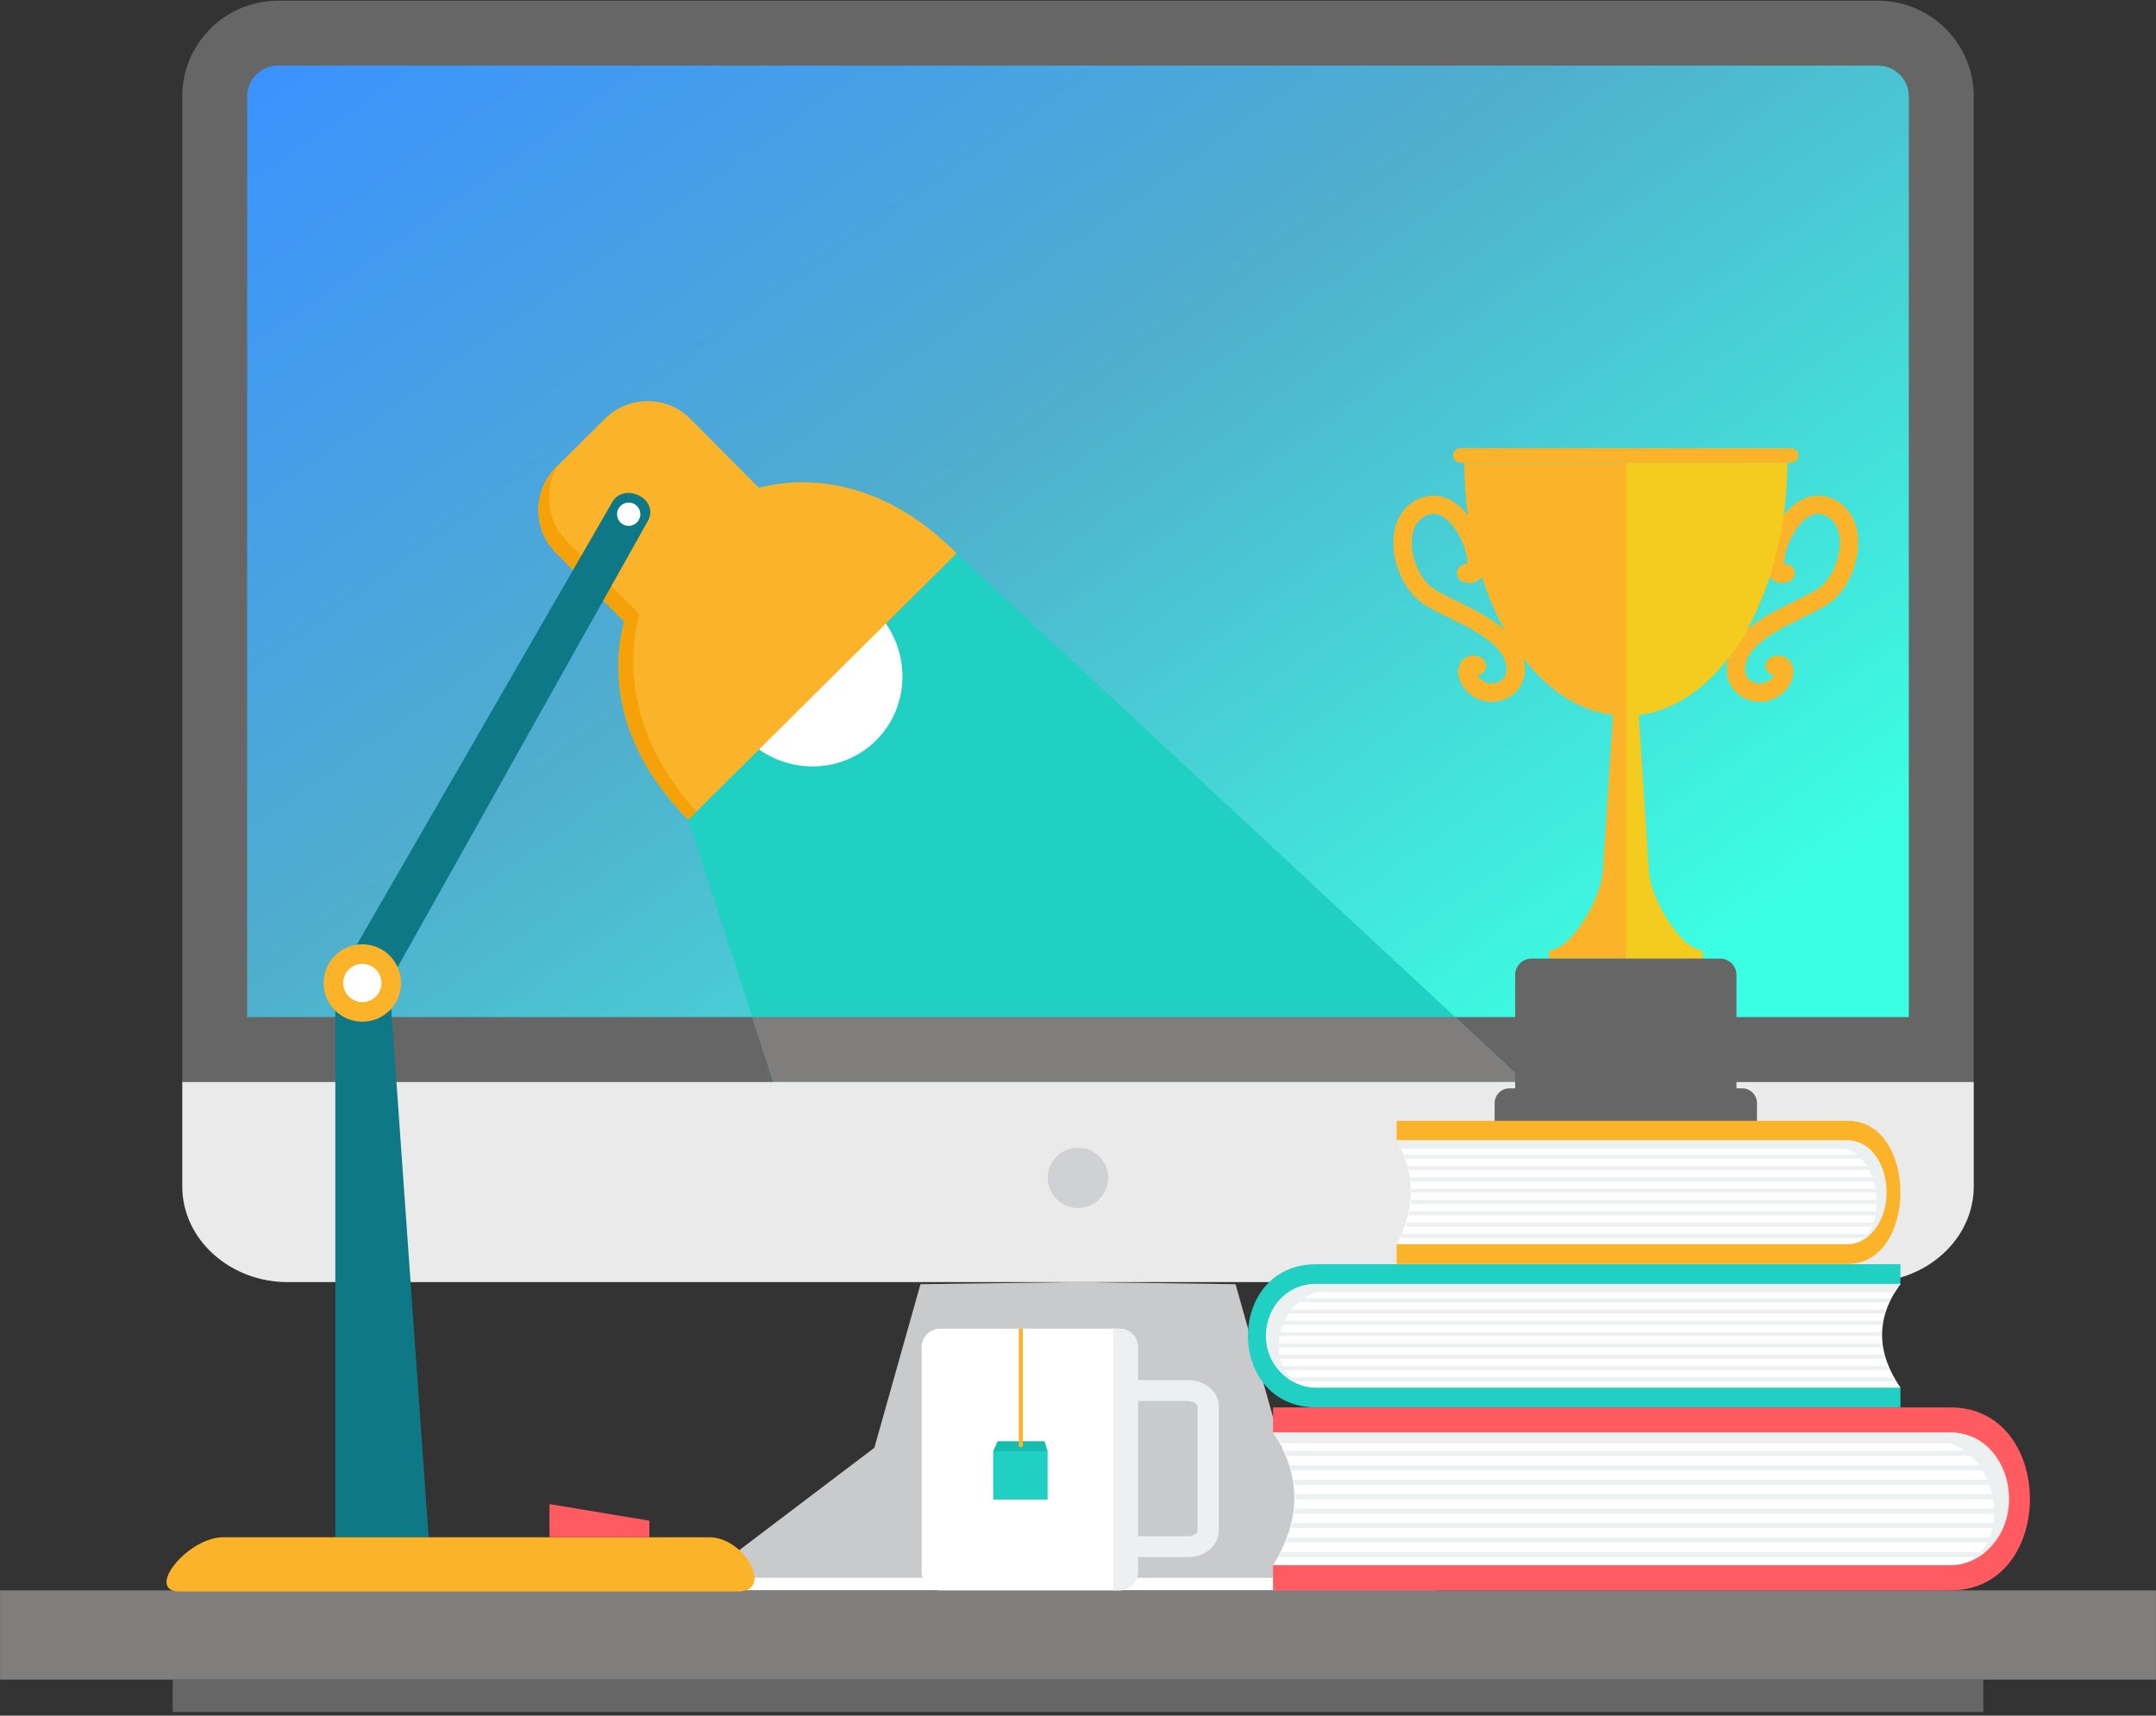 <svg xmlns="http://www.w3.org/2000/svg" width="240" height="191" viewBox="0 0 240 191">
  <rect x="0" y="0" width="240" height="191" fill="#333333" stroke="none"/>
  <defs>
    <linearGradient id="a" x1=".645%" x2="99.364%" y1="0%" y2="79.854%">
      <stop stop-color="#3B92FF" offset="0%"/>
      <stop stop-color="#50AECD" offset="47.164%"/>
      <stop stop-color="#3BFFE2" offset="100%"/>
    </linearGradient>
  </defs>
  <g fill="none" fill-rule="evenodd">
    <polygon fill="#C8CACC" points="102.464 142.967 97.332 161.178 80.08 174.253 80.08 177.055 120.001 177.055 159.92 177.055 159.92 174.253 142.67 161.178 137.537 142.967 120.001 142.735"/>
    <polygon fill="#FFFFFF" points="80.08 175.654 80.08 177.055 120.001 177.055 159.92 177.055 159.92 175.654"/>
    <path fill="#666666" d="M30.929,0.078 L209.07,0.078 C214.923,0.078 219.712,4.866 219.712,10.718 L219.712,120.455 L20.289,120.455 L20.289,10.718 C20.289,4.866 25.077,0.078 30.929,0.078 L30.929,0.078 Z"/>
    <path fill="url(#a)" d="M27.514,113.23 L212.485,113.23 L212.485,10.718 C212.485,8.854 210.934,7.303 209.07,7.303 L30.929,7.303 C29.065,7.303 27.514,8.854 27.514,10.718 L27.514,113.23 Z"/>
    <polygon fill="#20D0C2" points="86.079 120.456 169.746 120.456 106.489 61.599 76.618 91.253"/>
    <polygon fill="#807D7D" points="86.079 120.456 169.746 120.456 161.98 113.23 83.738 113.23"/>
    <path fill="#FFFFFF" d="M97.516,82.433 C101.479,78.498 101.433,72.025 97.411,67.975 C94.691,65.234 90.848,64.305 87.419,65.21 L84.081,61.847 C83.682,61.446 83.036,61.436 82.644,61.826 L77.383,67.049 C76.99,67.439 76.995,68.085 77.392,68.486 L80.536,71.652 C79.343,75.207 80.189,79.333 83.059,82.223 C87.08,86.274 93.553,86.368 97.516,82.433 L97.516,82.433 Z"/>
    <path fill="#FBB429" d="M84.47,54.302 L76.862,46.638 C74.258,44.014 69.981,44 67.358,46.603 L61.905,52.014 C59.282,54.62 59.266,58.897 61.871,61.52 L69.481,69.186 C67.723,75.957 69.412,83.996 76.618,91.256 L106.49,61.6 C99.283,54.339 91.256,52.592 84.47,54.302 L84.47,54.302 Z"/>
    <path fill="#F5A209" d="M62.048,51.873 L61.905,52.014 C59.282,54.62 59.266,58.897 61.871,61.52 L69.481,69.185 C67.723,75.956 69.412,83.996 76.618,91.255 L77.526,90.354 C70.917,83.053 69.413,75.117 71.164,68.377 L63.174,60.33 C60.902,58.041 60.53,54.555 62.048,51.873 Z"/>
    <path fill="#EAEAEA" d="M219.712,120.456 L219.712,132.093 C219.712,137.947 214.433,142.735 207.981,142.735 L32.019,142.735 C25.567,142.735 20.289,137.947 20.289,132.093 L20.289,120.456 L219.712,120.456 Z"/>
    <path fill="#0E7886" d="M68.224,55.778 L37.328,109.314 L37.328,171.142 L47.714,171.142 L43.342,109.314 L72.196,57.855 C73.263,55.511 69.617,53.723 68.224,55.778 Z"/>
    <polygon fill="#807D7D" points=".005 186.985 239.995 186.985 239.995 177.055 .005 177.055"/>
    <path fill="#FBB429" d="M78.944 171.142L24.854 171.142C20.863 171.142 16.036 177.18 20.03 177.18L82.16 177.18C86.154 177.18 82.937 171.142 78.944 171.142zM40.335 105.128C37.956 105.128 36.027 107.057 36.027 109.436 36.027 111.816 37.956 113.744 40.335 113.744 42.714 113.744 44.643 111.816 44.643 109.436 44.643 107.057 42.714 105.128 40.335 105.128z"/>
    <path fill="#FFFFFF" d="M40.335,107.31 C39.161,107.31 38.209,108.262 38.209,109.437 C38.209,110.611 39.161,111.562 40.335,111.562 C41.51,111.562 42.461,110.611 42.461,109.437 C42.461,108.262 41.51,107.31 40.335,107.31 Z"/>
    <polygon fill="#FF5B61" points="72.282 169.294 61.166 167.446 61.166 171.142 72.282 171.142"/>
    <path fill="#FFFFFF" d="M104.636,147.918 L124.629,147.918 C125.748,147.918 126.664,148.834 126.664,149.953 L126.664,175.019 C126.664,176.138 125.748,177.055 124.629,177.055 L104.636,177.055 C103.516,177.055 102.6,176.139 102.6,175.019 L102.6,149.953 C102.6,148.834 103.516,147.918 104.636,147.918 Z"/>
    <path fill="#ECF0F1" d="M126.664 153.646L132.292 153.646C134.152 153.646 135.673 154.963 135.673 156.576L135.673 170.421C135.673 172.032 134.152 173.351 132.292 173.351L126.664 173.351 126.664 171.021 132.292 171.021C132.609 171.021 133.304 170.813 133.304 170.421L133.304 156.576C133.304 156.183 132.608 155.976 132.292 155.976L126.664 155.976 126.664 153.646zM123.923 177.055L123.923 147.918 124.628 147.918C125.748 147.918 126.664 148.82 126.664 149.92L126.664 175.052C126.664 176.155 125.748 177.055 124.628 177.055L123.923 177.055z"/>
    <polygon fill="#20D0C2" points="110.557 161.565 116.616 161.565 116.616 166.948 110.557 166.948"/>
    <polygon fill="#15BDB1" points="110.557 161.565 116.616 161.565 116.279 160.449 111.052 160.449"/>
    <path fill="#FBB429" d="M113.863,147.918 L113.863,160.983 C113.861,161.16 113.414,161.168 113.411,160.983 L113.411,147.918 L113.863,147.918 Z"/>
    <polygon fill="#666666" points="19.223 190.588 220.778 190.588 220.778 186.987 19.223 186.987"/>
    <path fill="#D0D1D4" d="M120,134.492 C121.852,134.492 123.361,132.981 123.361,131.131 C123.361,129.279 121.851,127.769 120,127.769 C118.148,127.769 116.639,129.28 116.639,131.131 C116.638,132.981 118.148,134.492 120,134.492 Z"/>
    <path fill="#FBB429" d="M167.05,69.753 C165.607,68.604 163.788,67.714 162.181,66.926 C161.222,66.456 160.317,66.012 159.658,65.592 C158.123,64.614 157.005,62.112 157.164,60.013 C157.232,59.116 157.572,57.933 158.803,57.389 C160.112,56.811 161.098,57.853 161.423,58.195 C162.105,58.915 162.701,59.962 163.059,61.069 C163.33,61.904 163.374,62.498 163.348,62.811 C162.87,62.743 162.398,63.02 162.235,63.492 C162.052,64.026 162.338,64.607 162.871,64.79 C163.713,65.078 164.487,64.867 164.955,64.229 C165.652,66.377 166.516,68.366 167.523,70.154 C167.372,70.019 167.217,69.886 167.05,69.753 Z M180.981,106.723 L180.981,106.723 L189.532,106.723 L189.532,105.827 C187.019,105.665 183.736,100.044 183.539,97.005 L182.408,79.603 C186.178,79.136 189.621,76.84 192.377,73.278 C192.269,73.702 192.216,74.139 192.218,74.588 C192.226,75.984 192.991,77.172 194.263,77.769 C194.794,78.016 195.36,78.138 195.92,78.138 C196.774,78.138 197.61,77.856 198.273,77.309 C199.751,76.091 199.912,74.568 199.307,73.694 C198.794,72.954 197.862,72.767 197.04,73.241 C196.552,73.522 196.383,74.147 196.664,74.635 C196.842,74.945 197.159,75.126 197.49,75.146 C197.402,75.306 197.244,75.509 196.972,75.732 C196.487,76.133 195.748,76.207 195.13,75.918 C194.807,75.767 194.265,75.392 194.262,74.578 C194.255,73.425 194.865,72.401 196.183,71.353 C197.452,70.342 199.166,69.502 200.678,68.762 C201.69,68.266 202.646,67.798 203.401,67.315 C204.464,66.639 205.399,65.491 206.033,64.083 C206.652,62.711 206.937,61.211 206.835,59.859 C206.678,57.804 205.666,56.263 203.984,55.519 C202.168,54.718 200.249,55.319 198.72,57.169 C198.665,57.236 198.611,57.304 198.557,57.373 C198.815,55.483 198.955,53.524 198.961,51.514 L180.979,51.514 L162.998,51.514 C163.004,53.523 163.144,55.483 163.402,57.373 C163.349,57.304 163.295,57.236 163.239,57.169 C161.71,55.319 159.79,54.718 157.975,55.519 C156.293,56.263 155.28,57.804 155.125,59.859 C155.022,61.212 155.306,62.712 155.925,64.083 C156.561,65.491 157.495,66.639 158.558,67.315 C159.314,67.798 160.269,68.266 161.281,68.762 C162.794,69.503 164.508,70.342 165.778,71.353 C167.095,72.401 167.706,73.425 167.699,74.578 C167.693,75.392 167.152,75.768 166.83,75.918 C166.212,76.207 165.472,76.132 164.987,75.732 C164.715,75.509 164.559,75.306 164.469,75.146 C164.802,75.126 165.118,74.945 165.297,74.635 C165.577,74.147 165.409,73.522 164.92,73.241 C164.098,72.767 163.165,72.954 162.654,73.694 C162.048,74.568 162.209,76.092 163.687,77.309 C164.35,77.856 165.187,78.138 166.039,78.138 C166.6,78.138 167.167,78.016 167.696,77.769 C168.969,77.172 169.734,75.984 169.742,74.588 C169.745,74.139 169.691,73.702 169.583,73.278 C172.34,76.84 175.783,79.136 179.551,79.603 L178.422,97.005 C178.225,100.044 174.941,105.665 172.428,105.827 L172.428,106.723 L180.981,106.723 L180.981,106.723 Z M194.911,69.753 L194.911,69.753 C194.745,69.886 194.59,70.019 194.44,70.154 C195.446,68.366 196.311,66.377 197.007,64.229 C197.476,64.866 198.249,65.078 199.091,64.79 C199.626,64.607 199.91,64.026 199.727,63.492 C199.566,63.02 199.093,62.742 198.615,62.811 C198.588,62.498 198.633,61.905 198.904,61.069 C199.261,59.962 199.859,58.915 200.541,58.195 C200.865,57.853 201.85,56.811 203.16,57.389 C204.391,57.933 204.731,59.116 204.799,60.013 C204.959,62.112 203.84,64.614 202.305,65.592 C201.645,66.013 200.739,66.456 199.78,66.926 C198.175,67.714 196.355,68.605 194.911,69.753 L194.911,69.753 Z"/>
    <path fill="#F4CC20" d="M181.029,68.079 L181.029,75.658 L181.029,78.597 L181.029,82.37 L181.029,97.612 L181.029,106.724 C181.029,106.724 188.073,106.724 189.532,106.724 L189.532,105.827 C187.019,105.666 183.736,100.044 183.539,97.006 L182.409,79.603 C186.156,79.139 189.581,76.867 192.331,73.341 C192.378,73.279 193.695,71.734 194.672,69.95 C194.593,70.018 194.515,70.086 194.44,70.154 C194.726,69.645 195.001,69.119 195.264,68.578 C196.145,66.482 197.007,64.229 197.007,64.229 C197.527,62.569 198.22,59.789 198.559,57.373 C198.817,55.482 198.957,53.523 198.963,51.513 L181.029,51.513 L181.029,59.509 L181.029,68.079 Z"/>
    <path fill="#666666" d="M193.3,122.352 L168.663,122.352 L168.663,108.534 C168.663,107.536 169.476,106.723 170.471,106.723 L191.49,106.723 C192.488,106.723 193.301,107.536 193.301,108.534 L193.3,122.352 L193.3,122.352 Z"/>
    <path fill="#666666" d="M195.583,125.143 L166.378,125.143 L166.378,122.807 C166.378,121.9 167.115,121.163 168.022,121.163 L193.939,121.163 C194.847,121.163 195.583,121.9 195.583,122.807 L195.583,125.143 L195.583,125.143 Z"/>
    <path fill="#FBB429" d="M199.404,51.514 L162.558,51.514 C162.117,51.514 161.758,51.155 161.758,50.713 L161.758,50.697 C161.758,50.255 162.117,49.897 162.558,49.897 L199.404,49.897 C199.845,49.897 200.204,50.255 200.204,50.697 L200.204,50.713 C200.204,51.155 199.845,51.514 199.404,51.514 Z"/>
    <path fill="#20D0C2" d="M146.536,140.742 L211.552,140.742 L211.552,142.935 C208.474,146.859 208.982,151.223 211.552,154.492 L211.552,156.685 L146.536,156.685 C136.38,156.685 136.38,140.742 146.536,140.742 Z"/>
    <path fill="#FFFFFF" d="M211.552,154.492 C208.928,150.641 208.729,146.788 211.552,142.935 L146.535,142.935 C143.478,142.935 140.971,145.54 140.971,148.714 C140.971,151.888 143.479,154.492 146.535,154.492 L211.552,154.492 L211.552,154.492 Z"/>
    <path fill="#ECF0F1" d="M210.929,143.865 C211.117,143.556 211.325,143.245 211.552,142.935 L146.535,142.935 C140.318,142.935 138.575,151.847 144.845,154.215 C140.564,152.131 142.162,145.026 146.656,143.865 L210.929,143.865 Z"/>
    <path fill="#ECF0F1" d="M210.285,144.966 L142.312,144.966 C142.438,144.814 142.57,144.668 142.71,144.53 L210.506,144.53 C210.428,144.674 210.355,144.82 210.285,144.966 L210.285,144.966 Z M141.744,145.789 L141.744,145.789 C141.663,145.93 141.587,146.076 141.518,146.225 L209.799,146.225 C209.843,146.079 209.891,145.933 209.944,145.789 L141.744,145.789 Z M141.209,147.047 L141.209,147.047 C141.166,147.19 141.13,147.336 141.098,147.484 L209.516,147.484 C209.538,147.338 209.563,147.193 209.591,147.047 L141.209,147.047 Z M140.985,148.306 L140.985,148.306 C140.976,148.441 140.971,148.577 140.971,148.714 L140.971,148.743 L209.43,148.743 C209.43,148.597 209.433,148.453 209.439,148.306 L140.985,148.306 L140.985,148.306 Z M141.032,149.566 L141.032,149.566 C141.053,149.713 141.079,149.859 141.112,150.001 L209.533,150.001 C209.511,149.856 209.49,149.712 209.476,149.566 L141.032,149.566 Z M141.358,150.824 L141.358,150.824 C141.415,150.973 141.478,151.118 141.546,151.26 L209.826,151.26 C209.781,151.116 209.74,150.97 209.702,150.824 L141.358,150.824 Z M142.025,152.083 L142.025,152.083 C142.13,152.234 142.242,152.38 142.359,152.519 L210.32,152.519 C210.252,152.376 210.187,152.229 210.125,152.083 L142.025,152.083 L142.025,152.083 Z M143.218,153.343 L143.218,153.343 C143.424,153.503 143.642,153.649 143.869,153.779 L211.036,153.779 C210.941,153.636 210.849,153.489 210.761,153.343 L143.218,153.343 Z"/>
    <path fill="#FF5B61" d="M217.127,156.685 L141.71,156.685 L141.71,159.486 C145.281,164.5 144.691,170.076 141.71,174.253 L141.71,177.055 L217.127,177.055 C228.909,177.056 228.909,156.685 217.127,156.685 L217.127,156.685 Z"/>
    <path fill="#FFFFFF" d="M141.71,174.254 C144.755,169.331 144.985,164.409 141.71,159.487 L217.127,159.487 C220.674,159.487 223.584,162.816 223.584,166.871 C223.584,170.926 220.674,174.254 217.127,174.254 L141.71,174.254 Z"/>
    <path fill="#ECF0F1" d="M142.433,160.676 C142.215,160.279 141.975,159.882 141.71,159.486 L217.127,159.486 C224.34,159.486 226.363,170.873 219.088,173.9 C224.055,171.236 222.201,162.157 216.988,160.676 L142.433,160.676 Z"/>
    <path fill="#ECF0F1" d="M143.18,162.081 L222.028,162.081 C221.882,161.886 221.727,161.7 221.565,161.524 L142.924,161.524 C143.014,161.709 143.1,161.895 143.18,162.081 L143.18,162.081 Z M222.686,163.132 L222.686,163.132 C222.78,163.314 222.867,163.5 222.948,163.69 L143.743,163.69 C143.692,163.504 143.636,163.318 143.575,163.132 L222.686,163.132 L222.686,163.132 Z M223.307,164.741 L223.307,164.741 C223.355,164.924 223.397,165.111 223.434,165.298 L144.07,165.298 C144.046,165.113 144.017,164.927 143.983,164.741 L223.307,164.741 Z M223.567,166.35 L223.567,166.35 C223.577,166.521 223.583,166.695 223.583,166.871 L223.583,166.908 L144.173,166.908 C144.173,166.722 144.17,166.536 144.162,166.35 L223.567,166.35 L223.567,166.35 Z M223.512,167.958 L223.512,167.958 C223.488,168.146 223.457,168.332 223.42,168.516 L144.053,168.516 C144.08,168.331 144.102,168.144 144.12,167.958 L223.512,167.958 L223.512,167.958 Z M223.134,169.567 L223.134,169.567 C223.067,169.757 222.994,169.942 222.916,170.124 L143.712,170.124 C143.765,169.94 143.812,169.754 143.856,169.567 L223.134,169.567 L223.134,169.567 Z M222.361,171.176 L222.361,171.176 C222.238,171.369 222.108,171.555 221.971,171.733 L143.138,171.733 C143.219,171.549 143.294,171.363 143.364,171.176 L222.361,171.176 Z M220.977,172.784 L220.977,172.784 C220.737,172.989 220.485,173.176 220.221,173.341 L142.309,173.341 C142.42,173.158 142.526,172.973 142.628,172.784 L220.977,172.784 Z"/>
    <path fill="#FBB429" d="M205.669,124.772 L155.468,124.772 L155.468,126.964 C157.845,130.888 157.453,135.252 155.468,138.522 L155.468,140.714 L205.669,140.714 C213.512,140.714 213.513,124.772 205.669,124.772 L205.669,124.772 Z"/>
    <path fill="#FFFFFF" d="M155.468,138.522 C157.495,134.669 157.648,130.816 155.468,126.964 L205.67,126.964 C208.029,126.964 209.967,129.569 209.967,132.744 C209.967,135.918 208.029,138.522 205.67,138.522 L155.468,138.522 L155.468,138.522 Z"/>
    <path fill="#ECF0F1" d="M155.949,127.895 C155.805,127.584 155.645,127.274 155.468,126.964 L205.67,126.964 C210.47,126.964 211.817,135.876 206.974,138.244 C210.281,136.16 209.046,129.055 205.576,127.895 L155.949,127.895 Z"/>
    <path fill="#ECF0F1" d="M156.447,128.995 L208.932,128.995 C208.835,128.842 208.732,128.698 208.624,128.558 L156.277,128.558 C156.337,128.704 156.393,128.849 156.447,128.995 Z M209.37,129.817 L209.37,129.817 C209.432,129.96 209.49,130.105 209.543,130.254 L156.822,130.254 C156.787,130.108 156.751,129.963 156.71,129.817 L209.37,129.817 Z M209.783,131.077 L209.783,131.077 C209.815,131.221 209.844,131.365 209.867,131.513 L157.039,131.513 C157.023,131.368 157.004,131.223 156.981,131.077 L209.783,131.077 L209.783,131.077 Z M209.956,132.336 L209.956,132.336 C209.963,132.47 209.968,132.607 209.968,132.744 L209.967,132.772 L157.107,132.772 C157.108,132.627 157.105,132.481 157.1,132.336 L209.956,132.336 L209.956,132.336 Z M209.92,133.595 L209.92,133.595 C209.904,133.742 209.883,133.887 209.858,134.031 L157.028,134.031 C157.045,133.886 157.061,133.74 157.072,133.595 L209.92,133.595 Z M209.668,134.853 L209.668,134.853 C209.624,135.002 209.575,135.147 209.523,135.29 L156.801,135.29 C156.835,135.145 156.868,134.999 156.897,134.853 L209.668,134.853 L209.668,134.853 Z M209.153,136.113 L209.153,136.113 C209.072,136.264 208.986,136.41 208.894,136.55 L156.42,136.55 C156.473,136.405 156.523,136.259 156.57,136.113 L209.153,136.113 Z M208.233,137.372 L208.233,137.372 C208.073,137.533 207.905,137.678 207.729,137.808 L155.867,137.808 C155.941,137.664 156.012,137.519 156.079,137.372 L208.233,137.372 Z"/>
    <path fill="#FFFFFF" d="M69.984,55.949 C69.267,55.949 68.686,56.531 68.686,57.248 C68.686,57.965 69.267,58.546 69.984,58.546 C70.702,58.546 71.283,57.965 71.283,57.248 C71.283,56.531 70.702,55.949 69.984,55.949 Z"/>
  </g>
</svg>
